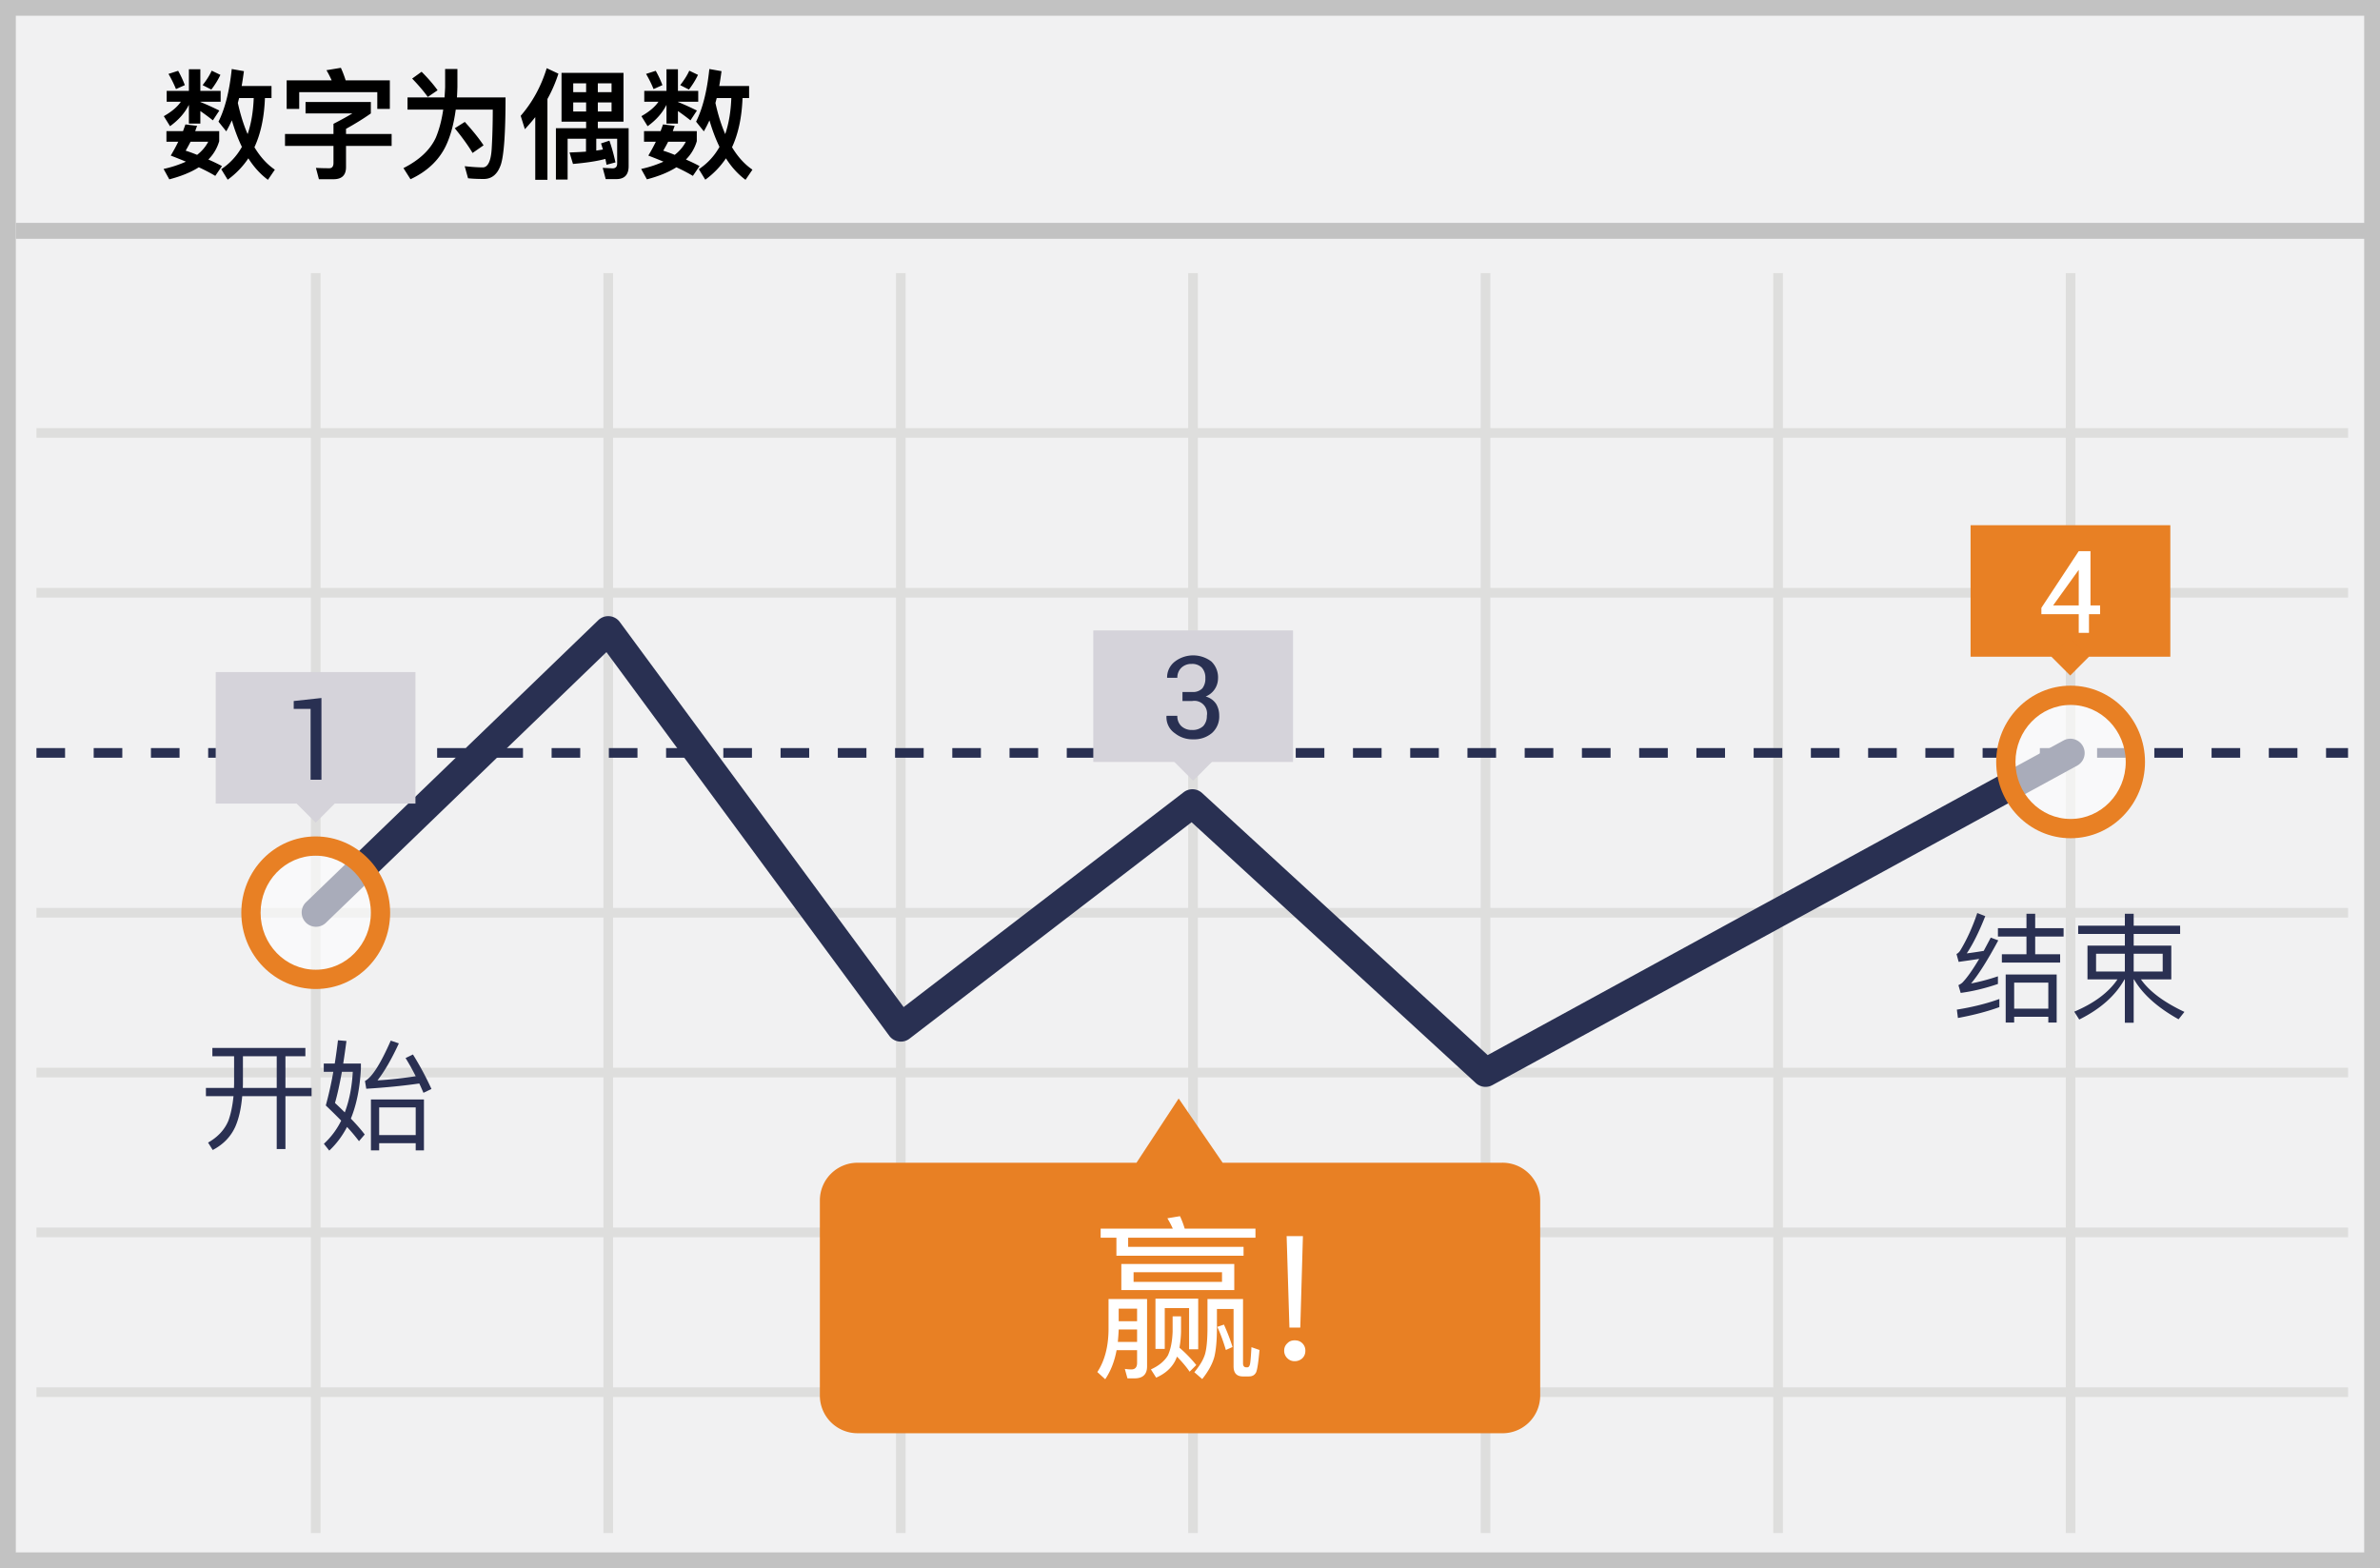 <svg width="299" height="197" xmlns="http://www.w3.org/2000/svg"><g fill="none"><path fill="#F1F1F2" d="M0 0h299v197H0z"/><path d="M1.987 1.98v193.04h295.026V1.98H1.987zM299 0v197H0V0h299z" fill="#C2C2C2"/><path d="M4.58 54.993v-1.211h290.408v1.21H4.58zm0 80.353v-1.211h290.408v1.211H4.58zm0 20.079v-1.211h290.408v1.211H4.58zm0 20.079v-1.211h290.408v1.21H4.58zM39.06 34.308h1.21V192.59h-1.21V34.308zm36.75 0h1.21V192.59h-1.21V34.308zm36.75 0h1.211V192.59h-1.21V34.308zm36.713 0h1.211V192.59h-1.211V34.308zm36.75 0h1.212V192.59h-1.212V34.308zm36.75 0h1.212V192.59h-1.211V34.308zm36.751 0h1.212V192.59h-1.212V34.308zM4.58 115.268v-1.212h290.408v1.211H4.58zm0-40.196V73.86h290.408v1.21H4.58z" fill="#DEDEDD"/><path d="M4.58 95.188v-1.21h3.595v1.21H4.58zm7.19 0v-1.21h3.596v1.21h-3.595zm7.192 0v-1.21h3.595v1.21h-3.595zm7.191 0v-1.21h3.596v1.21h-3.596zm7.191 0v-1.21h3.596v1.21h-3.596zm7.191 0v-1.21h3.596v1.21h-3.596zm7.191 0v-1.21h3.596v1.21h-3.596zm7.192 0v-1.21h3.595v1.21h-3.595zm7.19 0v-1.21h3.596v1.21H62.11zm7.192 0v-1.21h3.595v1.21H69.3zm7.191 0v-1.21h3.596v1.21H76.49zm7.191 0v-1.21h3.596v1.21h-3.596zm7.191 0v-1.21h3.596v1.21h-3.596zm7.191 0v-1.21h3.596v1.21h-3.596zm7.192 0v-1.21h3.595v1.21h-3.595zm7.19 0v-1.21h3.596v1.21h-3.595zm7.192 0v-1.21h3.595v1.21h-3.595zm7.191 0v-1.21h3.596v1.21h-3.596zm7.191 0v-1.21h3.596v1.21h-3.596zm7.191 0v-1.21h3.596v1.21h-3.596zm7.191 0v-1.21h3.596v1.21h-3.596zm7.192 0v-1.21h3.595v1.21h-3.595zm7.19 0v-1.21h3.596v1.21h-3.595zm7.192 0v-1.21h3.595v1.21h-3.595zm7.191 0v-1.21h3.596v1.21h-3.596zm7.191 0v-1.21h3.596v1.21h-3.596zm7.191 0v-1.21h3.596v1.21h-3.596zm7.191 0v-1.21h3.596v1.21h-3.596zm7.192 0v-1.21h3.595v1.21h-3.595zm7.19 0v-1.21h3.596v1.21h-3.595zm7.192 0v-1.21h3.595v1.21h-3.595zm7.19 0v-1.21h3.597v1.21h-3.596zm7.192 0v-1.21h3.596v1.21h-3.596zm7.191 0v-1.21h3.596v1.21h-3.596zm7.191 0v-1.21h3.596v1.21h-3.596zm7.191 0v-1.21h3.596v1.21h-3.596zm7.192 0v-1.21h3.595v1.21h-3.595zm7.19 0v-1.21h3.596v1.21h-3.595zm7.192 0v-1.21h3.595v1.21h-3.595zm7.191 0v-1.21h3.596v1.21h-3.596zm7.191 0v-1.21h2.763v1.21h-2.763z" fill="#293052"/><path fill="#C2C2C2" d="M2 30v-2h296v2z"/><path d="M40.913 115.955a1.798 1.798 0 0 1-2.496-2.587l36.75-35.46a1.798 1.798 0 0 1 2.695.227l35.663 48.38 35.183-26.994a1.798 1.798 0 0 1 2.31.102l35.878 32.923 72.372-39.54a1.798 1.798 0 0 1 1.724 3.155l-73.501 40.157a1.798 1.798 0 0 1-2.078-.253L149.7 103.293l-35.44 27.191a1.798 1.798 0 0 1-2.541-.36L76.186 81.922l-35.273 34.034z" fill="#293052"/><path d="M188.65 146.07h-35.047l-5.526-8.07-5.299 8.07h-35.047a4.733 4.733 0 0 0-4.731 4.735v24.511a4.733 4.733 0 0 0 4.731 4.736h80.92a4.729 4.729 0 0 0 3.418-1.346 4.738 4.738 0 0 0 1.426-3.39v-24.473a4.738 4.738 0 0 0-1.412-3.414 4.729 4.729 0 0 0-3.433-1.36z" fill="#E88024"/><path d="M150.53 163.146v6.358h-1.144v-5.17h-3.058v5.126h-1.166v-6.314h5.368zm-2.662 7.282c-.088.22-.176.418-.264.594-.484.88-1.254 1.562-2.354 2.046l-.66-1.034c1.012-.462 1.716-1.056 2.134-1.76.352-.77.55-1.76.594-2.992v-1.914h1.056v1.914a13.42 13.42 0 0 1-.198 2.024 16.19 16.19 0 0 1 2.112 2.178l-.836.836c-.418-.616-.946-1.232-1.584-1.892zm-9.592-16.082h9.064a11.86 11.86 0 0 0-.682-1.298l1.584-.264c.22.462.418.99.594 1.562h8.888v1.144H141.73v1.144h14.498v1.122h-15.972v-2.266h-1.98v-1.144zm2.596 4.444h14.19v3.278h-14.19v-3.278zm12.65 2.244v-1.21h-11.11v1.21h11.11zm-12.98 5.984c-.022.55-.066 1.078-.11 1.562h2.42v-1.562h-2.31zm2.31-1.034V164.4h-2.31v1.584h2.31zm-2.574 3.63c-.264 1.43-.748 2.64-1.43 3.652l-.99-.902c.924-1.408 1.386-3.168 1.408-5.324v-3.85h4.84v8.47c0 .99-.528 1.496-1.562 1.496h-.902l-.33-1.188c.286.044.572.066.836.066.462 0 .704-.286.704-.814v-1.606h-2.574zm16.632 3.3h-.77c-.792 0-1.166-.44-1.166-1.276v-7.194h-2.09v2.266c0 1.628-.11 2.882-.33 3.762-.242.88-.748 1.804-1.518 2.772l-.99-.858c.66-.792 1.1-1.518 1.32-2.2.22-.704.33-1.87.33-3.476v-3.52h4.466v8.074c0 .33.132.506.418.506h.132c.132 0 .242-.11.308-.33.066-.22.132-.946.198-2.2l1.012.352c-.132 1.496-.264 2.42-.418 2.794-.176.352-.462.528-.902.528zm-3.146-6.512c.396.88.77 1.804 1.078 2.816l-.836.374c-.33-1.1-.682-2.068-1.078-2.904l.836-.286zm7.876-11.11h2.046l-.33 11.484h-1.364l-.352-11.484zm1.012 13.09c.396 0 .704.11.968.374.242.242.374.55.374.924 0 .396-.132.704-.374.946a1.402 1.402 0 0 1-.968.374 1.26 1.26 0 0 1-.924-.374 1.28 1.28 0 0 1-.396-.946c0-.374.132-.682.396-.924.242-.264.55-.374.924-.374z" fill="#FFF"/><ellipse cx="8.333" cy="8.585" rx="8.137" ry="8.373" opacity=".6" transform="translate(251.797 87.135)" fill="#FFF"/><path d="M260.13 105.303c-5.17 0-9.348-4.298-9.348-9.584 0-5.285 4.177-9.583 9.348-9.583 5.17 0 9.348 4.298 9.348 9.583 0 5.286-4.177 9.584-9.348 9.584zm0-2.422c3.817 0 6.926-3.199 6.926-7.162 0-3.962-3.109-7.16-6.926-7.16s-6.926 3.198-6.926 7.16c0 3.963 3.109 7.162 6.926 7.162z" fill="#E88024"/><ellipse cx="8.386" cy="8.585" rx="8.137" ry="8.373" opacity=".6" transform="translate(31.278 106.077)" fill="#FFF"/><path d="M39.665 124.245c-5.171 0-9.349-4.298-9.349-9.583 0-5.286 4.178-9.584 9.349-9.584 5.17 0 9.348 4.298 9.348 9.584 0 5.285-4.177 9.583-9.348 9.583zm0-2.422c3.817 0 6.926-3.199 6.926-7.161 0-3.963-3.109-7.162-6.926-7.162-3.818 0-6.926 3.199-6.926 7.162 0 3.962 3.108 7.161 6.926 7.161zM247.564 65.98h25.094v16.518h-25.094z" fill="#E88024"/><path fill="#E88024" d="M257.698 82.48l2.382-2.385 2.382 2.384-2.382 2.384z"/><path d="M262.439 76.057h1.4v1.099h-1.4v2.349h-1.287v-2.349h-4.693v-.796l4.693-7.122h1.476v6.82h-.19zm-4.504 0h3.217v-4.811.34l-3.217 4.471z" fill="#FFF"/><path fill="#D5D3DA" d="M137.35 79.202h25.094v16.517h-25.093z"/><path fill="#D5D3DA" d="M147.51 95.696l2.383-2.384 2.381 2.384-2.381 2.384z"/><path d="M148.554 86.93h1.21c.476.045.946-.122 1.288-.454.273-.372.407-.828.378-1.288a1.857 1.857 0 0 0-.454-1.326 1.702 1.702 0 0 0-1.287-.455 1.778 1.778 0 0 0-1.287.492 1.706 1.706 0 0 0-.492 1.25h-1.286c-.019-.8.347-1.56.984-2.045a3.782 3.782 0 0 1 4.58 0c.579.563.883 1.352.832 2.16a2.462 2.462 0 0 1-1.552 2.234 2.271 2.271 0 0 1 1.325.948c.253.437.384.934.378 1.44a2.766 2.766 0 0 1-.908 2.197 3.442 3.442 0 0 1-2.347.795 3.518 3.518 0 0 1-2.308-.758 2.425 2.425 0 0 1-1.06-2.197h1.362c-.024.48.154.947.492 1.288.371.339.861.516 1.363.493a1.93 1.93 0 0 0 1.4-.493c.31-.356.472-.816.454-1.288a1.592 1.592 0 0 0-1.854-1.856h-1.211V86.93z" fill="#293052"/><path fill="#D5D3DA" d="M27.1 84.43h25.093v16.517H27.099z"/><path fill="#D5D3DA" d="M37.28 100.966l2.381-2.384 2.382 2.384-2.382 2.384z"/><path fill="#293052" d="M40.384 97.955H39.02v-8.903H36.9v-.985l3.483-.38z"/><path d="M251.18 125.5v1.02c-1.53.555-3.255 1.005-5.205 1.365l-.135-1.05c2.04-.33 3.81-.78 5.34-1.335zm-2.775-10.8l1.005.39c-.765 1.95-1.545 3.51-2.325 4.68.705-.09 1.41-.195 2.13-.315.285-.54.585-1.095.885-1.665l.945.345c-1.365 2.535-2.505 4.335-3.42 5.415a26.668 26.668 0 0 0 3.375-.9v.96c-1.62.555-3.18.93-4.68 1.125l-.285-.975c.195-.09.36-.195.495-.315.57-.585 1.275-1.575 2.115-2.985-.855.135-1.71.255-2.58.375l-.27-.99c.165-.075.315-.21.45-.405.84-1.38 1.56-2.955 2.16-4.74zm2.595 1.905h3.585v-1.815h1.095v1.815h3.57v1.05h-3.57v2.22h3.135v1.05h-7.32v-1.05h3.09v-2.22H251v-1.05zm7.38 5.82v6.03h-1.05v-.72h-4.29v.72h-1.065v-6.03h6.405zm-5.34 4.29h4.29v-3.27h-4.29v3.27zm8.04-10.425h5.865v-1.5h1.11v1.5h5.835v1.035h-5.835v1.47h4.725v4.245h-3.81c1.08 1.53 2.91 2.88 5.46 4.08l-.735.93c-2.655-1.485-4.515-3.15-5.595-5.01h-.045v5.445h-1.11v-5.445h-.045c-1.14 2.04-3.03 3.72-5.685 5.04l-.63-.99c2.49-1.05 4.305-2.4 5.43-4.05h-3.765v-4.245h4.695v-1.47h-5.865v-1.035zm10.62 5.76v-2.235h-3.645v2.235h3.645zm-4.755 0v-2.235h-3.615v2.235h3.615zM26.68 131.645h11.685v1.05H35.86v3.975h3.285v1.035H35.86v6.645h-1.095v-6.645H30.43c-.135 1.545-.42 2.82-.87 3.84-.57 1.26-1.515 2.235-2.835 2.925l-.585-.93c1.215-.69 2.07-1.605 2.55-2.745.315-.87.525-1.89.645-3.09H25.87v-1.035h3.525c0-.195.015-.375.015-.525v-3.45h-2.73v-1.05zm3.84 1.05v3.45c0 .18-.015.36-.015.525h4.26v-3.975H30.52zm11.94-2.01l1.065.09a128.68 128.68 0 0 1-.405 2.835h2.22v.63c-.12 2.43-.54 4.515-1.26 6.285.705.735 1.29 1.395 1.74 1.995l-.72.84a23.161 23.161 0 0 0-1.5-1.785c-.6 1.14-1.335 2.13-2.235 2.97l-.675-.855a9.862 9.862 0 0 0 2.175-2.91 79.046 79.046 0 0 0-1.935-1.905 46.84 46.84 0 0 0 .945-4.23h-1.2v-1.035h1.38c.15-.945.285-1.92.405-2.925zm.855 9.06c.57-1.5.9-3.195 1.005-5.1h-1.365c-.285 1.575-.57 2.88-.87 3.915.435.405.84.795 1.23 1.185zm9.945-1.62v6.39h-1.035v-.9h-4.59v.9H46.6v-6.39h6.66zm-5.625 4.47h4.59v-3.48h-4.59v3.48zm-1.62-5.82l-.165-.975c.87-.45 1.95-2.13 3.24-5.07l1.02.345c-.9 1.95-1.785 3.495-2.685 4.65a51.085 51.085 0 0 0 4.8-.525c-.42-.825-.84-1.59-1.275-2.28l.93-.45a37.871 37.871 0 0 1 2.325 4.335l-1.005.48c-.18-.405-.345-.795-.525-1.17-1.995.285-4.215.51-6.66.66z" fill="#2A3052"/><path d="M30.045 12.315c-.06.21-.105.405-.165.615.33 1.485.735 2.79 1.23 3.915.45-1.32.705-2.835.765-4.53h-1.83zm.345 6.135c-.48-.99-.9-2.1-1.26-3.33-.225.495-.465.96-.705 1.38l-.975-1.215c.825-1.65 1.38-3.855 1.665-6.615l1.53.27c-.09.66-.18 1.275-.285 1.86h3.75v1.515h-.825c-.09 2.415-.525 4.47-1.32 6.18.72 1.2 1.575 2.145 2.565 2.82l-.87 1.275c-.93-.69-1.755-1.59-2.46-2.7a10.518 10.518 0 0 1-2.595 2.685l-.81-1.32a8.033 8.033 0 0 0 2.595-2.805zm-7.095-2.82l1.47.18c-.09.225-.165.45-.24.66h3.015v1.26a5.353 5.353 0 0 1-1.365 2.31c.585.255 1.155.525 1.71.825l-.84 1.23c-.57-.345-1.26-.705-2.07-1.08-.99.63-2.22 1.125-3.705 1.515l-.72-1.305a14.32 14.32 0 0 0 2.805-.915c-.6-.255-1.245-.51-1.905-.765.36-.6.675-1.185.945-1.74H20.91V16.47h2.085c.105-.3.21-.57.3-.84zm1.47 3.825c.615-.48 1.08-1.035 1.395-1.65h-2.22c-.195.39-.405.765-.615 1.125.48.15.96.33 1.44.525zM22.38 8.895c.315.555.6 1.155.84 1.8l-1.11.495c-.3-.72-.615-1.35-.945-1.905l1.215-.39zm4.215-.015l1.095.525c-.3.63-.675 1.245-1.14 1.845l-1.095-.555c.48-.615.87-1.215 1.14-1.815zm-5.655 2.535h2.79V8.7h1.44v2.715h2.55v1.365h-2.55v.03c.78.315 1.575.675 2.385 1.08l-.81 1.23a29.237 29.237 0 0 0-1.575-1.17v1.575h-1.44V13.17c-.51 1.02-1.29 1.905-2.37 2.685l-.78-1.26c.975-.555 1.695-1.155 2.145-1.815H20.94v-1.365zm28.035-1.32v3.585H47.4v-2.1h-9.81v2.1h-1.575v-3.585h5.655c-.21-.45-.42-.885-.66-1.275l1.815-.3c.21.465.42.99.6 1.575h5.55zm-10.59 2.715h8.205v1.44c-.93.66-1.98 1.305-3.12 1.935v.645h5.73v1.5h-5.73V21c0 1.005-.525 1.515-1.56 1.515h-1.845l-.375-1.425c.51.03 1.08.045 1.695.045.33 0 .51-.225.51-.66V18.33h-6.09v-1.5h6.09v-1.275c.99-.51 1.785-.945 2.37-1.305h-5.88v-1.44zm14.58-3.795c.87.87 1.53 1.65 2.01 2.325l-1.23.84c-.495-.69-1.155-1.47-1.965-2.31l1.185-.855zm5.43 6.3c1.02 1.125 1.8 2.1 2.355 2.94l-1.38.96c-.555-.93-1.305-1.965-2.235-3.105l1.26-.795zM55.92 8.67h1.545v2.265c-.015.45-.03.885-.06 1.305h6.105c0 4.41-.195 7.23-.585 8.43-.405 1.2-1.125 1.815-2.145 1.815-.78 0-1.44-.03-1.98-.09l-.42-1.515c.84.09 1.62.15 2.325.15.615-.06.975-.84 1.065-2.34.09-1.5.135-3.15.135-4.92h-4.65c-.255 1.875-.69 3.45-1.32 4.71-.885 1.74-2.34 3.09-4.365 4.035l-.885-1.395c2.01-1.02 3.36-2.295 4.065-3.825.42-1.005.735-2.175.93-3.525h-4.485v-1.53h4.65c.03-.435.06-.87.075-1.305V8.67zm14.625.48h7.785v6.135h-3.225v.825h3.87v4.77c0 1.08-.525 1.62-1.545 1.62h-1.335l-.375-1.41 1.245.06c.375 0 .57-.21.57-.6v-3.12H74.91v1.485c.3-.045.585-.09.84-.135-.09-.27-.165-.525-.24-.765l1.05-.345c.285.795.54 1.71.765 2.73l-1.125.3c-.045-.255-.09-.495-.15-.735-.99.27-2.34.48-4.065.63l-.435-1.44c.765-.03 1.455-.06 2.07-.105v-1.62h-2.31v5.13h-1.47v-6.45h3.795v-.825h-3.09V9.15zm6.285 4.86v-1.14h-1.725v1.14h1.725zm-3.195 0v-1.14h-1.62v1.14h1.62zm-1.62-2.43h1.62v-1.11h-1.62v1.11zm3.09-1.11v1.11h1.725v-1.11h-1.725zm-7.86 4.245a25.59 25.59 0 0 1-1.305 1.515l-.525-1.68c1.47-1.695 2.565-3.69 3.27-5.985l1.47.69c-.36 1.11-.81 2.16-1.38 3.18V22.59h-1.53v-7.875zm22.8-2.4c-.06.21-.105.405-.165.615.33 1.485.735 2.79 1.23 3.915.45-1.32.705-2.835.765-4.53h-1.83zm.345 6.135c-.48-.99-.9-2.1-1.26-3.33-.225.495-.465.96-.705 1.38l-.975-1.215c.825-1.65 1.38-3.855 1.665-6.615l1.53.27c-.09.66-.18 1.275-.285 1.86h3.75v1.515h-.825c-.09 2.415-.525 4.47-1.32 6.18.72 1.2 1.575 2.145 2.565 2.82l-.87 1.275c-.93-.69-1.755-1.59-2.46-2.7a10.518 10.518 0 0 1-2.595 2.685l-.81-1.32a8.033 8.033 0 0 0 2.595-2.805zm-7.095-2.82l1.47.18c-.09.225-.165.45-.24.66h3.015v1.26a5.353 5.353 0 0 1-1.365 2.31c.585.255 1.155.525 1.71.825l-.84 1.23c-.57-.345-1.26-.705-2.07-1.08-.99.63-2.22 1.125-3.705 1.515l-.72-1.305a14.32 14.32 0 0 0 2.805-.915c-.6-.255-1.245-.51-1.905-.765.36-.6.675-1.185.945-1.74H80.91V16.47h2.085c.105-.3.21-.57.3-.84zm1.47 3.825c.615-.48 1.08-1.035 1.395-1.65h-2.22c-.195.39-.405.765-.615 1.125.48.15.96.33 1.44.525zM82.38 8.895c.315.555.6 1.155.84 1.8l-1.11.495c-.3-.72-.615-1.35-.945-1.905l1.215-.39zm4.215-.015l1.095.525c-.3.63-.675 1.245-1.14 1.845l-1.095-.555c.48-.615.87-1.215 1.14-1.815zm-5.655 2.535h2.79V8.7h1.44v2.715h2.55v1.365h-2.55v.03c.78.315 1.575.675 2.385 1.08l-.81 1.23a29.237 29.237 0 0 0-1.575-1.17v1.575h-1.44V13.17c-.51 1.02-1.29 1.905-2.37 2.685l-.78-1.26c.975-.555 1.695-1.155 2.145-1.815H80.94v-1.365z" fill="#000"/></g></svg>